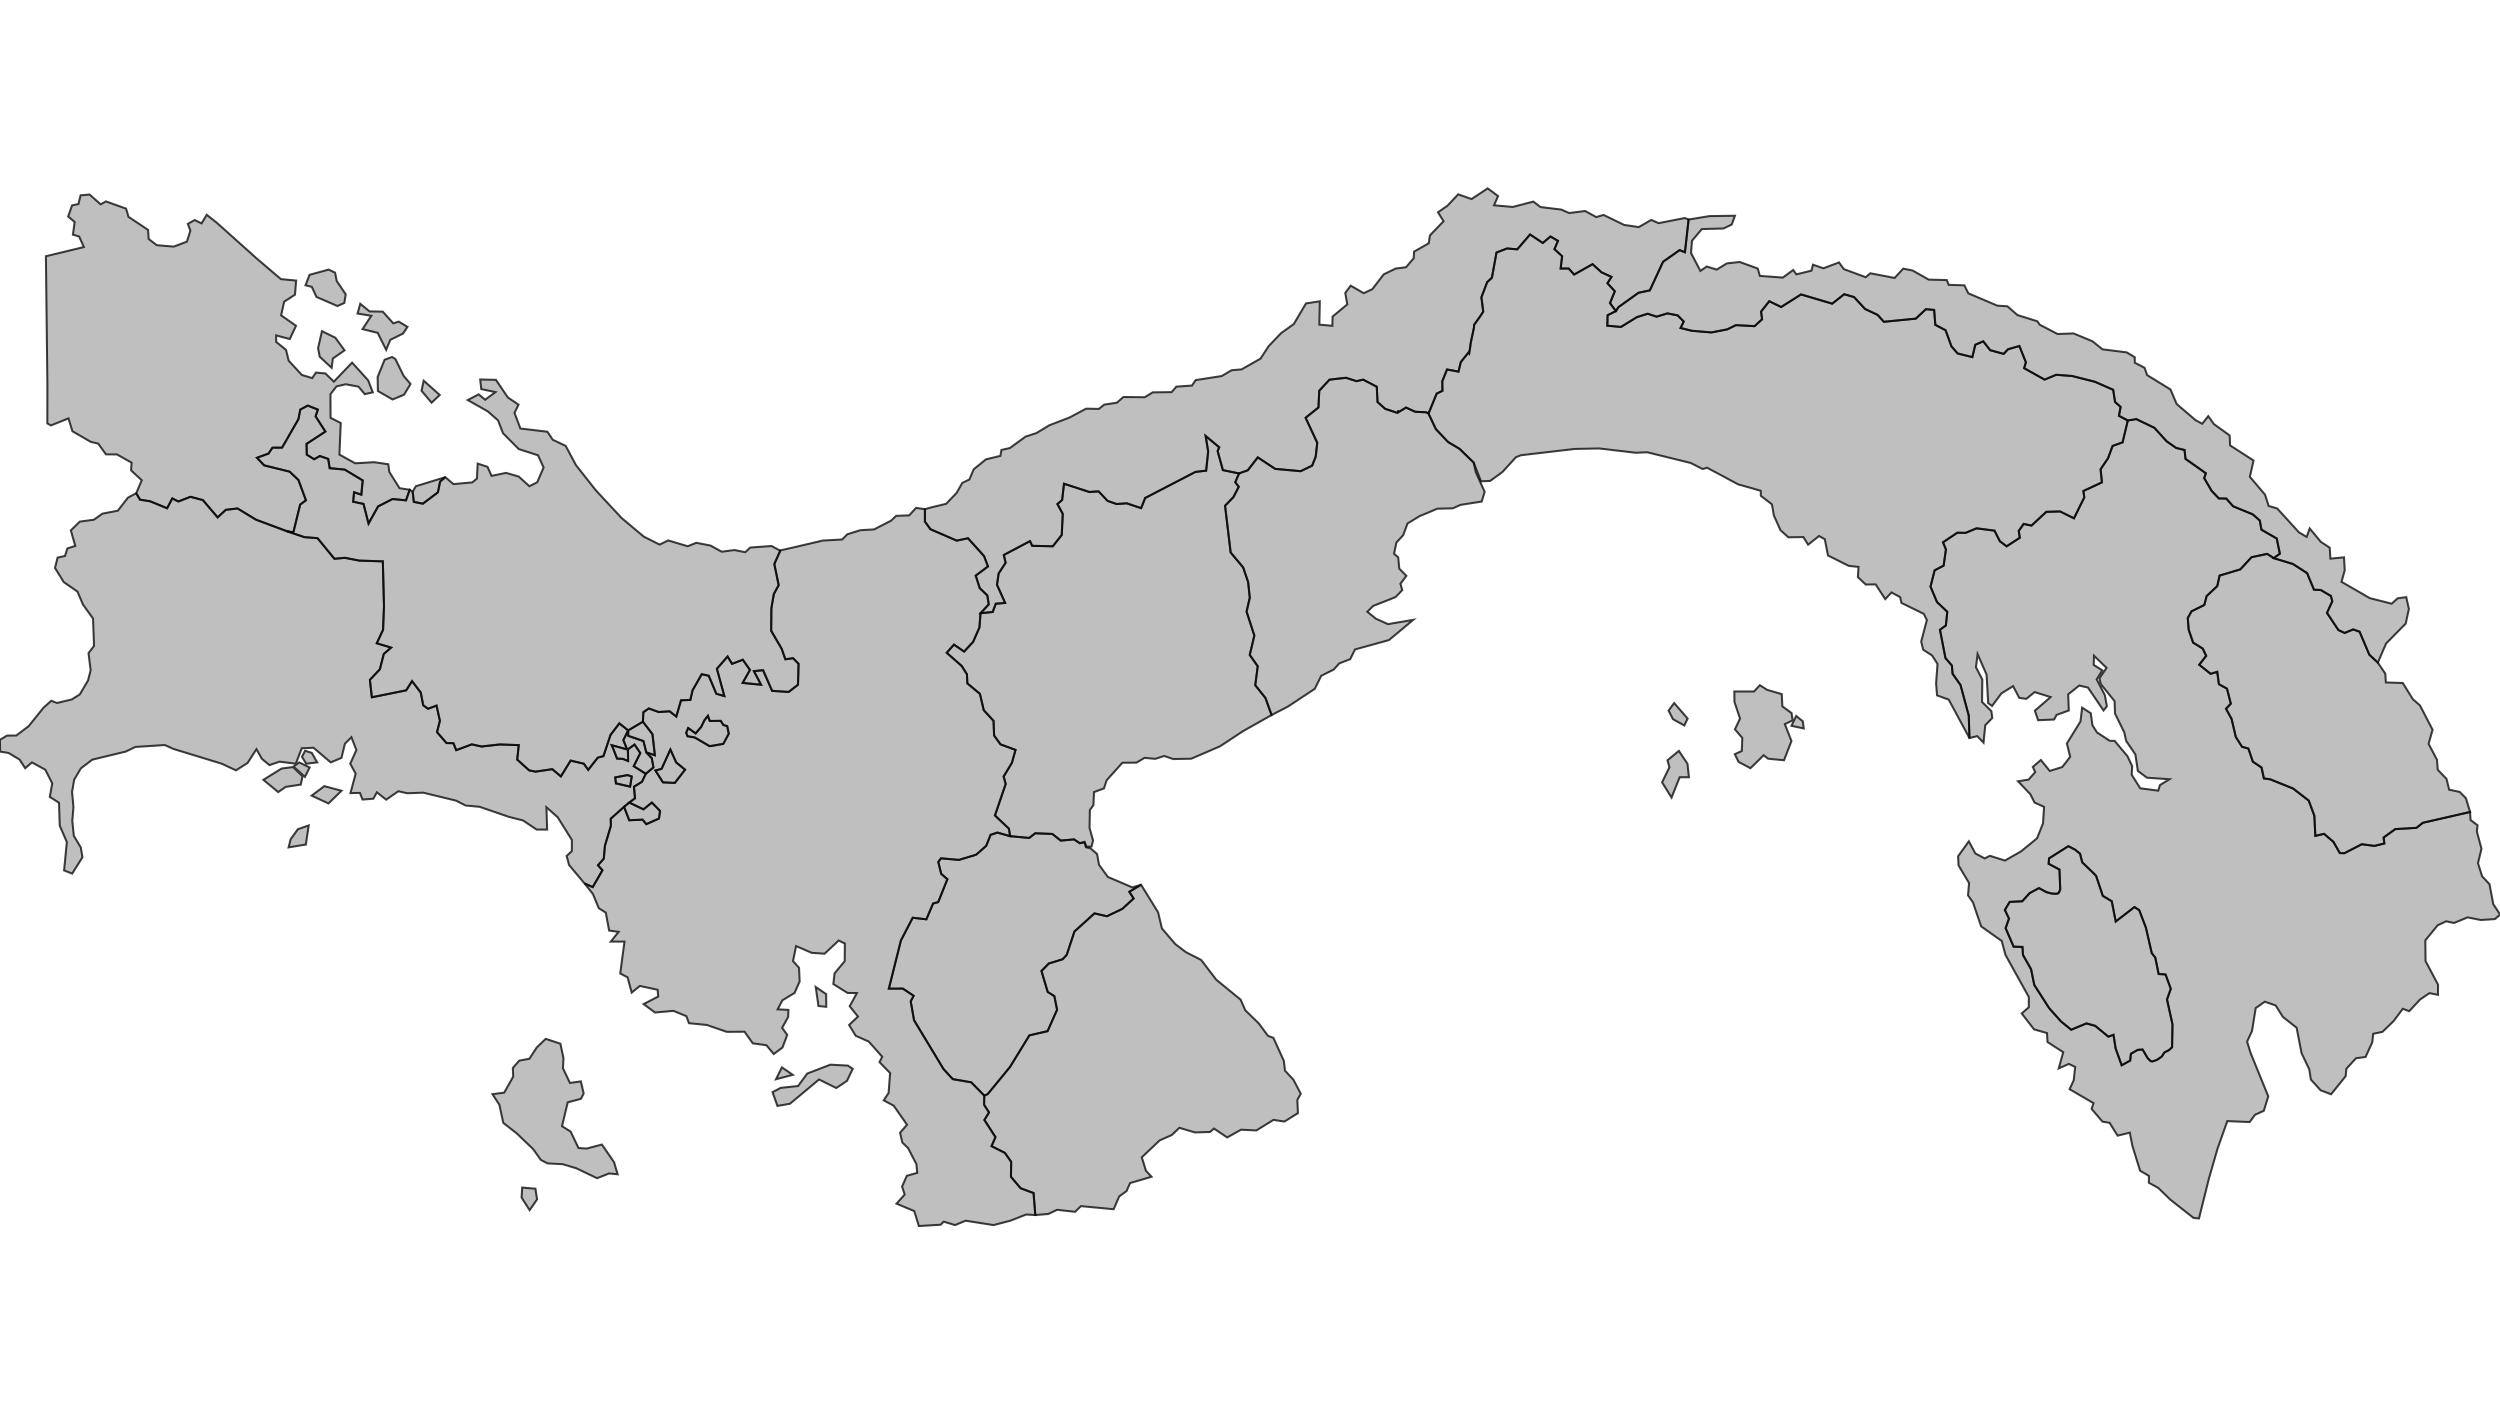 <?xml version="1.0" encoding="UTF-8" standalone="no" ?>
    <!DOCTYPE svg PUBLIC "-//W3C//DTD SVG 1.1//EN" "http://www.w3.org/Graphics/SVG/1.1/DTD/svg11.dtd">
    <svg version="1.1" xmlns="http://www.w3.org/2000/svg" xmlns:xlink="http://www.w3.org/1999/xlink" width="1629" height="923" xml:space="preserve">
        <style>
          path { 
            stroke-width: 0.5;
            fill: #616161;
            fill-opacity: 0.4;
            stroke: #000000;
            stroke-opacity: 0.75; 
          }
        </style>
        <g>
            <g transform="translate(-0.004,136.044) scale(1)">
                <g transform="translate(0,0) scale(2.662)">
                    <path cs="100,100" d="M100.29,611.781l-0.903,2.599l-3.3,-0.331l-3.538,1.814l-2.339,4.207l-1.238,-4.828l-2.538,-0.533l0.231,-2.325l1.776,0.592l0.339,-3.485l-4.407,-2.646l-3.678,-0.349l-0.358,-2.261l-2.045,-0.709l-1.392,0.79l-1.807,-1.135l-0.069,-2.631l4.617,-3.017l-2.389,-3.712l0.539,-1.661l-2.454,-0.977l-1.826,0.972l-0.461,2.359l-3.998,6.961l-2.359,0.014l-0.963,1.435l-2.82,1.029l1.758,1.85l6.228,1.534l2.167,2.054l1.827,4.97l-1.417,1.053l-1.662,6.779l-1.657,-0.283l-7.478,-2.791l-4.528,-2.754l-2.87,0.33l-2.002,1.856l-3.619,-4.235l-3.044,-0.808l-2.96,1.146l-1.475,-0.748l-1.274,2.408l-4.152,-1.712l-2.485,-0.397l-0.926,-1.571l1.35,-3.188l-2.604,-2.411l0.118,-1.897l-3.587,-2.012l-2.681,-0.006l-1.902,-2.645l-1.847,-0.432l-4.466,-2.592l-0.964,-3.146l-4.289,1.724l-0.885,-0.492l0.014,-9.508l-0.363,-31.419l9.281,-2.242l-1.133,-2.563l-1.533,-0.48l0.426,-3.089l-1.59,-1.346l0.954,-2.73l1.552,-0.314l0.534,-2.141l2.207,-0.191l2.704,2.396l1.291,-0.718l4.93,1.769l0.604,2.013l4.784,3.191l0.152,2.229l1.972,1.513l4.16,0.353l3.219,-1.218l0.846,-2.665l-0.604,-1.68l1.654,-0.948l1.692,0.82l1.264,-2.099l2.495,1.977l9.814,8.784l5.854,4.985l3.729,0.351l-0.29,3.47l-2.638,1.688l-0.749,3.354l3.647,2.558l-1.534,3.242l-3.33,-0.874l0.006,1.576l2.423,1.973l0.64,2.629l3.219,3.493l2.542,0.762l0.897,-1.341l2.316,0.204l2.084,2.01l4.458,-4.662l3.938,4.342l1.129,2.942l-1.969,0.437l-1.534,-1.835l-3.127,-0.583l-2.257,0.525l-1.478,1.923l0.03,5.768l2.489,1.281l-0.319,7.717l3.851,2.127l4.632,-0.263l3.474,0.495l0.26,1.892l2.49,3.962L100.29,611.781zM80.43,557.884l1.592,0.757l0.406,2.042l2.2,3.266l-0.347,2.099l-1.681,0.758l-5.123,-2.215l-1.159,-2.479l-1.533,-0.379l0.984,-2.566L80.43,557.884zM88.188,566.25l2.257,1.865l3.244,0.06l2.576,2.856l1.361,-0.408l2.113,1.281l-1.072,1.633l-3.126,1.546l-1.014,2.446l-2.083,-4.166l-3.706,-0.904l2.142,-3.264l-3.358,-0.554L88.188,566.25zM78.809,572.954l3.271,1.604l2.259,3.089l-2.866,2.011l-0.29,2.273l-2.923,-2.711l-0.406,-2.098L78.809,572.954zM95.976,579.278l0.811,0.496l2.026,4.137l1.679,1.981l-1.592,2.622l-2.808,1.165l-3.591,-2.068l-0.058,-3.438l1.708,-4.225L95.976,579.278zM103.706,585.076l3.938,3.496l-1.998,1.895l-2.461,-2.914L103.706,585.076zM108.994,608.697l-1.268,1.11l-0.53,2.605l-3.677,2.779l-2.229,-0.441l-0.287,-2.502l0.792,-1.339L108.994,608.697z" transform="translate(0,-543)" stroke-width="0.376" fill="#797979" fill-opacity="0.47" stroke="#505050" stroke-opacity="0.35" class="amcharts-map-area amcharts-map-area-PA-1" role="menuitem" aria-label="Bocas del Toro  " countryId="PA-1"></path>
                    <path cs="100,100" d="M240.01,641.991L242.981,641.693L243.738,639.669L246.031,639.479L244.035,635.039L244.44,632.272L246.149,629.643L245.708,627.736L252.119,624.345L252.651,625.496L257.699,625.608L259.892,622.832L260.135,617.68L258.827,615.276L259.983,614.281L260.445,610.296L266.647,612.315L268.916,612.165L271.109,614.495L273.317,615.266L275.805,615.089L279.319,616.27L280.313,613.782L292.608,607.401L295.235,607.1L295.728,602.417L295.108,598.593L298.442,601.38L298.049,602.307L299.342,606.966L303.291,607.778L302.377,609.944L303.225,611.045L301.917,613.574L299.873,615.695L301.24,627.124L304.311,630.803L305.515,634.344L305.927,638.177L305.144,641.616L307.045,647.46L305.916,652.208L307.873,654.98L307.264,659.624L309.753,662.731L311.26,666.913L304.3,670.839L298.655,674.56L291.592,677.611L287.191,677.698L284.962,676.942L282.791,677.64L280.156,677.407L278.188,678.57L274.742,678.6L270.892,682.871L270.226,684.877L267.794,685.777L267.648,688.974L266.781,690.165L266.694,694.523L267.563,697.632L267.186,699.113L265.941,699.172L265.449,697.951L264.307,698.3L262.91,697.368L259.65,697.657L257.585,696.031L253.418,695.869L251.917,697.013L247.252,696.572L246.956,694.732L243.539,691.512L246.167,683.791L245.668,681.972L247.702,678.592L248.572,675.462L244.89,674.092L243.333,671.935L243.192,668.337L240.793,665.727L239.862,661.735L236.779,659.173L236.689,656.952L235.4,654.908L231.728,651.681L233.513,649.676L235.997,651.379L238.192,649.013L239.738,645.489z" transform="translate(0,-543)" stroke-width="0.376" fill="#797979" fill-opacity="0.47" stroke="#505050" stroke-opacity="0.35" class="amcharts-map-area amcharts-map-area-PA-2" role="menuitem" aria-label="Coclé  " countryId="PA-2"></path>
                    <path cs="100,100" d="M413.34,545.637l-0.9,8.011l-1.303,-0.527l-4.055,2.853l-3.232,7.004l-2.766,0.581l-4.915,3.519l-0.629,0.97l-1.453,-1.956l1.183,-2.898l-1.814,-1.96l0.999,-1.555l-2.439,-1.122l-2.188,-1.99l-4.51,2.538l-1.349,-1.474h-1.961l0.364,-3.011l-1.876,-1.732l0.851,-2.023l-1.824,-1.077l-1.877,1.592l-3.122,-2.081l-3.119,3.634l-2.508,-0.215l-2.579,0.999l-1.124,6.161l-1.159,1.082l-1.409,3.705l0.444,3.513l-0.694,1.078l-1.563,2.187v0.582l-0.812,3.848l-0.087,0.757l-0.289,1.778l-0.173,-0.204l-1.883,2.331l-0.55,2.331l-2.808,-0.524l-1.162,2.864l0.037,2.358l-1.409,0.677l-1.896,4.646l-0.168,0.176l-0.469,-0.232l-2.75,-0.146l-2.229,-1.02l-2.126,1.297l-2.973,-0.983l-1.883,-1.683l-0.177,-3.729l-3.342,-1.74l-1.621,0.378l-2.57,-0.831l-4.039,0.462l-2.509,2.71l-0.184,4.095l-3.152,2.524l2.847,6.096l-0.374,3.422l-0.872,2.199l-2.815,1.357l-6.235,-0.566l-4.261,-2.809l-2.446,3.152l-2.142,0.767l-3.949,-0.813l-1.293,-4.659l0.393,-0.927l-3.333,-2.787l0.62,3.824l-0.493,4.683l-2.626,0.302l-12.296,6.381l-0.993,2.487l-3.514,-1.181l-2.488,0.177l-2.208,-0.771l-2.193,-2.33l-2.269,0.15l-6.202,-2.02l-0.462,3.985l-1.156,0.995l1.308,2.403l-0.243,5.152l-2.193,2.776l-5.048,-0.112l-0.532,-1.151l-6.411,3.392l0.442,1.906l-1.709,2.63l-0.405,2.767l1.997,4.439l-2.293,0.19l-0.757,2.024l-2.971,0.298l2.006,-2.163l-0.343,-2.183l-1.848,-1.771l-0.999,-3.081l3,-2.248l-0.948,-2.52l-3.932,-4.369l-2.764,0.574l-6.433,-2.789l-1.355,-1.875l0.002,-3.028l0.377,-0.111l1.039,-0.307l3.766,-0.902l2.577,-2.679l1.39,-2.445l1.736,-0.844l1.042,-2.476l3.01,-2.446l3.532,-0.845l0.261,-1.455l2.056,-0.466l3.85,-2.797l2.665,-0.873l3.184,-1.922l4.922,-1.894l4.053,-2.155l3.126,0.058l1.303,-1.049l3.098,-0.465l1.593,-1.399l5.21,0.059l1.969,-1.194l4.631,-0.059l1.159,-1.34l3.821,-0.262l0.897,-1.341l6.37,-0.99l2.431,-1.428l2.432,-0.204l4.63,-2.622l2.028,-3.089l3.039,-3.177l3.099,-2.215l2.981,-5.043l3.387,-0.524l-0.116,5.713l3.186,0.291l0.058,-2.272l3.59,-2.974l-0.492,-2.799l1.331,-1.778l3.185,1.831l2.113,-0.985l2.78,-3.615l2.923,-1.428l2.549,-0.321l1.881,-2.216l0.087,-1.604l3.59,-2.042l0.289,-1.924l3.329,-3.472l-1.36,-2.187l2.317,-1.604l2.633,-2.801l3.271,1.167l3.938,-2.625l2.548,1.896l-0.984,2.247l4.574,0.409l5.037,-1.314l1.766,1.342l5.064,0.613l1.942,0.846l3.908,-0.496l2.72,1.487l1.795,-0.524l5.039,2.45l3.589,0.524l3.039,-1.75l1.824,0.788l6.398,-1.255L413.34,545.637zM342.312,592.534h0.058l-0.347,0.088L342.312,592.534z" transform="translate(0,-543)" stroke-width="0.376" fill="#797979" fill-opacity="0.47" stroke="#505050" stroke-opacity="0.35" class="amcharts-map-area amcharts-map-area-PA-3" role="menuitem" aria-label="Colón  " countryId="PA-3"></path>
                    <path cs="100,100" d="M153.764,670.682l-1.17,2.362l0.912,2.29l-3.753,-1.017l0.401,0.939l0.892,2.322l1.425,0.071l1.274,0.505l-0.044,-2.844l1.631,-1.174l1.408,2.094l-1.606,3.207l2.944,1.86l-0.939,1.979l-1.95,1.189l0.245,2.845l-1.408,1.042l-1.26,1.039l-3.262,2.909l0.035,1.733l-1.457,4.877l-0.287,3.186l-1.417,1.593l1.088,1.232l-2.378,4.125l-2.01,-0.905l-3.793,-4.526l-0.578,-2.209l1.274,-1.191v-2.729l-3.474,-5.549l-2.75,-2.441l0.173,5.463h-2.577l-3.329,-2.237l-3.445,-0.871l-7.208,-2.47l-3.416,-0.319l-2.345,-1.192l-8.019,-1.946l-3.908,0.146l-2.171,-0.495l-2.982,2.063l-2.286,-1.802l-0.838,1.569l-2.666,0.204l-0.636,-1.628l-2.317,0.059l1.273,-4.767l-1.33,-2.44l1.506,-3.343l-1.216,-3.139l-1.593,1.598l-0.839,3.459l-2.635,1.105l-4.197,-3.575l-2.895,0.117l-1.447,3.777l-3.996,-0.494l-2.462,0.843l-1.851,-1.541l-1.332,-2.354l-2.171,3.371l-2.837,1.802l-3.503,-1.627l-11.782,-3.604l-2.142,-0.959l-7.208,0.465l-2.345,1.134l-8.193,1.976l-2.809,2.151l-1.621,2.761l-0.521,2.993l0.347,3.721l-0.289,3.34l0.376,3.661l1.708,2.876l0.407,2.382l-2.521,4.009l-1.976,-0.784l0.672,-6.934l-1.739,-4.029l-0.18,-5.591l-2.249,-1.446l0.588,-3.32l-1.692,-3.327l-3.269,-1.788l-1.654,1.422l-1.362,-2.108l-2.712,-1.627l-2.08,-0.333L0,672.975l1.707,-1.024l2.276,-0.019l3.009,-2.27l3.685,-4.564l1.858,-1.664l1.424,0.532l3.613,-0.862l1.962,-1.235l2.019,-3.423l0.634,-2.485l-0.517,-4.198l1.348,-1.771l-0.25,-6.688l-2.458,-3.432l-1.35,-3.166l-3.355,-2.324l-2.142,-3.459l0.635,-2.544l1.811,-0.388l0.582,-1.852l1.935,-0.617l-1.085,-3.794l2.179,-2.145l3.471,-0.479l2.08,-1.475l3.771,-0.728l2.47,-3.184l2.033,-1.084l0.926,1.571l2.485,0.397l4.152,1.712l1.274,-2.408l1.475,0.748l2.96,-1.146l3.044,0.808l3.619,4.235l2.002,-1.856l2.87,-0.33l4.528,2.754l7.478,2.791l4.353,1.463l3.217,0.251l4.139,5.051l2.556,-0.239l3.55,0.685l5.744,0.182l0.283,10.932l-0.225,5.811l-1.545,3.317l3.513,1.051l-1.799,1.568l-0.951,3.741l-2.447,2.598l0.484,4.251l8.391,-1.698l1.436,-2.259l2.147,2.807l0.592,3.105l1.174,0.867l2.089,-0.793l0.828,3.743l-0.711,2.759l2.322,2.673l1.704,0.043l0.676,1.698l3.817,-1.421l2.386,0.525l4.447,-0.498l4.661,0.163l-0.381,3.541l2.927,2.635l1.537,0.314l4.119,-0.601l2.106,1.763l2.388,-3.867l3.234,0.765l1.063,1.5l2.34,-2.982l1.39,-0.376l1.729,-5.183l2.164,-2.841L153.764,670.682zM153.617,681.617l-3.017,0.578l0.172,1.45l3.466,0.788l0.394,-2.458L153.617,681.617zM153.764,670.682l3.609,-2.133l2.334,3.047l0.598,5.172l-2.113,-0.705l-0.697,-2.771l-3.724,-1.276L153.764,670.682zM74.698,675.663l1.621,0.523l1.332,2.326l-2.692,0.319l-1.043,-1.686L74.698,675.663zM73.25,678.512l2.548,1.249l-1.158,2.297l-2.808,-2.528L73.25,678.512zM71.716,679.646l2.345,2.267l-0.434,2.035l-3.677,0.552l-1.853,1.278l-3.619,-2.993l4.429,-2.761L71.716,679.646zM79.387,684.324l4.198,1.133l-3.184,3.108l-4.112,-1.916L79.387,684.324zM75.566,693.941l-0.695,4.678l-4.226,0.697l0.492,-1.976l1.766,-2.469L75.566,693.941z" transform="translate(0,-543)" stroke-width="0.376" fill="#797979" fill-opacity="0.47" stroke="#505050" stroke-opacity="0.35" class="amcharts-map-area amcharts-map-area-PA-4" role="menuitem" aria-label="Chiriquí  " countryId="PA-4"></path>
                    <path cs="100,100" d="M520.841,594.819l2.078,-0.345l4.433,2.141l2.991,3.291l2.332,1.632l2.057,0.501l0.236,2.174l4.992,3.532l-0.419,1.177l1.817,3.113l1.781,1.864l1.813,0.031l1.659,1.884l4.807,1.977l1.729,1.503l0.417,2.259l3.73,2.147l0.772,3.72l-1.489,1.101l-1.629,-1.046l-3.813,0.812l-2.754,2.982l-5.064,1.516l-0.575,2.576l-2.595,2.431l-0.58,2.191l-3.119,1.544l-0.927,1.651l0.222,2.83l1.084,3.179l2.363,1.469l0.837,1.776l-1.693,2.176l2.782,2.225l1.614,-0.495l0.416,3.036l1.972,1.079l0.946,3.683l-1.176,1.244l1.355,2.485l1.04,4.417l1.515,2.406l1.561,0.434l1.105,3.233l2.113,1.406l0.572,2.669l1.537,0.217l5.626,2.262l3.828,2.964l1.369,3.689l0.234,4.92l2.141,-0.478l2.294,1.958l1.565,2.738l1.108,0.041l4.253,-2.196l3.111,0.403l2.418,-0.588l-0.18,-1.465l2.851,-2.053l5.192,-0.31l1.559,-1.243l11.567,-2.645l0.122,1.976l1.705,1.271l-0.165,1.537l1.135,4.224l-0.857,3.529l1.012,3.215l1.802,1.918l0.924,4.895l1.697,2.569l-1.321,1.095l-3.427,0.22l-3.23,-0.64l-3.313,1.368l-1.944,-0.411l-2.087,0.993l-2.999,3.669l0.047,5.062l3.062,5.782l-0.013,2.498l-2.088,-0.416l-2.312,1.565l-2.634,2.846l-1.587,-0.581l-2.218,2.979l-2.758,2.671l-2.256,0.471l-0.233,2.081l-1.644,3.596l-2.338,0.303l-2.368,2.589l-0.159,1.795l-3.576,4.439l-2.568,-0.985l-2.372,-2.61l-0.4,-2.515l-1.892,-3.974l-1.202,-6.206l-3.354,-2.64l-1.779,-2.807l-2.653,-0.923l-2.229,1.559l-0.903,5.62l-1.204,2.582l0.836,2.719l4.347,10.688l-1.089,3.534l-2.158,0.976l-1.307,1.779l-5.471,-0.23l-2.394,6.756l-2.108,7.305l-2.434,9.773l-1.354,-0.155l-5.676,-4.463l-2.953,-2.87l-2.286,-1.247l0.028,-1.682l-2.171,-1.276l-1.882,-6.061l-0.637,-3.247l-2.982,0.725l-1.968,-3.133l-1.737,-0.29l-2.663,-3.132l0.464,-1.393l-5.849,-3.423l1.011,-2.205l0.35,-3.249l-1.563,-0.726l-2.461,1.103l1.101,-3.976l-3.85,-2.495l-0.116,-2.177l-3.185,-0.928l-3.012,-3.889l1.737,-1.509v-2.525l-5.703,-10.275l-0.926,-3.426l-5.038,-3.572l-1.997,-5.865l-1.216,-1.742l0.261,-2.991l-2.577,-4.328l-0.115,-2.236l2.635,-3.66l1.592,2.963l2.287,1.22l1.273,-0.64l3.677,1.162l3.938,-2.235l3.937,-3.226l1.447,-3.631l0.261,-4.039l-2.344,-1.075l-1.016,-2.033l-3.01,-3.168l2.576,-0.407l1.621,-1.831l-0.578,-1.278l1.969,-1.686l2.17,2.674l3.069,-0.959l1.939,-2.499l-0.811,-3.256l3.329,-5.407l0.405,-3.372l2.113,1.366l0.405,2.937l1.13,1.773l3.097,2.034l1.217,0.029l3.155,3.778l1.129,2.413l-0.116,2.093l2.085,3.312l4.399,0.582l0.435,-1.365l2.316,-1.425l-5.5,-0.378l-2.229,-1.656l-0.608,-4.04l-2.257,-3.313l-0.464,-2.093l-2.259,-4.593l-0.116,-3.053l-3.357,-4.158l-0.348,-1.425l1.738,-2.559l-3.069,-2.967l-0.059,2.239l2.085,1.337l-1.36,2.211l1.997,3.867l0.492,2.732l-0.812,1.019l-3.821,-5.612l-2.142,-0.494l-2.692,2.152l0.145,3.954l-2.981,1.075l-0.608,1.134l-3.908,0.174l-0.81,-2.325l3.85,-3.343l-3.908,-1.223l-2.026,1.658l-1.732,-0.236l-1.51,-2.875l-2.866,1.773l-2.287,3.082l-0.951,-0.703l-0.389,-6.977l-2.2,-5.003l-0.396,3.208l1.553,2.99l-0.063,5.488l2.278,2.271l0.227,1.661l-1.714,1.771l-0.429,4.275l-1.535,-1.6l-1.917,0.466l-0.161,-5.479l-2.026,-7.498l-1.942,-2.756l-0.165,-2.013l-1.577,-1.823l-1.343,-6.933l1.447,-1.056l0.346,-3.341l-2.512,-2.365l-1.597,-3.792l1.014,-3.996l2.199,-1.151l0.563,-3.953l-0.716,-1.758l3.521,-2.354l1.99,0.052l2.709,-1.117l4.398,0.57l1.31,2.586l1.648,1.246l3.214,-2.09l-0.245,-1.691l1.196,-1.692l1.924,0.397l3.629,-3.363l3.373,-0.092l3.392,1.674l2.525,-5.116l-0.224,-1.573l4.538,-2.107l-0.323,-3.213l1.833,-2.713l1.105,-2.996l2.442,-0.872L520.841,594.819zM500.938,710.288l-1.84,-0.997l-2.263,1.213l-1.842,2.01l-3.063,0.156l-1.173,1.965l1.006,2.107l-0.823,2.345l1.954,4.525l2.171,0.071l0.125,1.971l1.979,3.49l0.777,3.827l3.641,5.696l2.896,3.238l2.501,2.038l3.737,-1.542l2.151,0.597l3.219,2.652l1.249,-0.462l0.519,3.326l1.482,4.136l2.074,-1.16l0.183,-1.664l1.683,-0.949l1.186,-0.084l1.228,2.092l0.751,0.754l0.433,0.06l1.07,-0.359l1.188,-0.811l0.663,-1.019l1.095,-0.563l0.783,-0.692l0.094,-5.647l-1.341,-6.064l0.93,-2.61l-1.289,-3.504l-1.688,-0.12l-0.822,-4.017l-0.859,-1.076l-1.43,-6.237l-1.641,-4.301l-1.17,-0.748l-4.579,3.539l-0.977,-4.973l-2.181,-1.298l-1.652,-4.912l-0.597,-0.621l-2.794,-2.691l-0.526,-2.096l-1.251,-1.017l-1.624,-0.832l-4.715,2.984l-0.094,1.312l2.652,1.421l0.183,4.871l-0.356,0.817l-0.232,0.168l-0.486,0.081l-1.092,-0.076L500.938,710.288z" transform="translate(0,-543)" stroke-width="0.376" fill="#797979" fill-opacity="0.47" stroke="#505050" stroke-opacity="0.35" class="amcharts-map-area amcharts-map-area-PA-5" role="menuitem" aria-label="Darién  " countryId="PA-5"></path>
                    <path cs="100,100" d="M247.252,696.572L251.917,697.013L253.418,695.869L257.585,696.031L259.65,697.657L262.91,697.368L264.307,698.3L265.479,698.125L265.825,699.288L266.896,699.52L268.547,700.943L269.01,703.558L271.181,706.549L277.174,709.104L279.316,708.466L276.443,710.18L277.491,711.835L274.715,714.375L270.958,716.177L267.907,715.476L263.008,719.905L261.107,725.642L260.105,726.705L256.73,727.746L254.932,729.577L256.46,734.695L258.084,735.713L258.758,739.052L256.436,744.296L251.983,745.332L247.224,753.072L241.77,759.718L240.922,760.074L237.742,756.828L233.21,756.044L230.956,753.592L223.74,741.639L222.919,736.994L223.635,735.641L221,733.893L217.569,733.899L220.518,722.104L223.41,716.541L226.756,716.916L228.4,713.045L229.648,712.71L231.893,707.111L230.38,705.793L229.669,702.895L230.308,701.992L234.73,702.372L238.94,701.104L241.392,698.943L242.474,696.237L244.148,695.688z" transform="translate(0,-543)" stroke-width="0.376" fill="#797979" fill-opacity="0.47" stroke="#505050" stroke-opacity="0.35" class="amcharts-map-area amcharts-map-area-PA-6" role="menuitem" aria-label="Herrera  " countryId="PA-6"></path>
                    <path cs="100,100" d="M279.316,708.466L283.485,715.232L284.412,719.151L287.683,722.985L290.23,724.93L294.024,726.875L297.7,731.693L303.692,736.599L304.821,739.183L308.151,742.433L310.351,745.422L311.711,745.943L314.258,751.573L314.549,753.981L316.604,756.186L318.398,759.609L317.559,761.146L317.704,764.366L314.403,766.426L311.711,766.02L307.543,768.601L303.778,768.427L300.392,770.313L297.148,768.137L296.194,768.978L292.517,769.093L288.695,767.963L286.814,769.731L283.861,771.037L279.49,775.184L280.503,778.461L281.864,779.939L276.624,781.476L275.755,783.448L273.96,784.752L272.601,787.883L264.581,787.13L263.163,788.521L258.762,788.028L256.619,789.043L253.418,789.304L252.985,783.938L249.825,782.752L247.456,779.959L247.512,776.294L245.977,774.104L242.704,772.452L243.662,770.232L240.959,766.044L242.081,764.193L240.88,762.318L240.922,760.074L241.77,759.718L247.224,753.072L251.983,745.332L256.436,744.296L258.758,739.052L258.084,735.713L256.46,734.695L254.932,729.577L256.73,727.746L260.105,726.705L261.107,725.642L263.008,719.905L267.907,715.476L270.958,716.177L274.715,714.375L277.491,711.835L276.443,710.18z" transform="translate(0,-543)" stroke-width="0.376" fill="#797979" fill-opacity="0.47" stroke="#505050" stroke-opacity="0.35" class="amcharts-map-area amcharts-map-area-PA-7" role="menuitem" aria-label="Los Santos  " countryId="PA-7"></path>
                    <path cs="100,100" d="M349.78,592.883l1.896,-4.646l1.409,-0.677l-0.037,-2.358l1.162,-2.864l2.808,0.524l0.55,-2.331l1.883,-2.331l0.173,0.204l0.289,-1.778l0.087,-0.757l0.812,-3.848v-0.582l1.563,-2.187l0.694,-1.078l-0.444,-3.513l1.409,-3.705l1.159,-1.082l1.124,-6.161l2.579,-0.999l2.508,0.215l3.119,-3.634l3.122,2.081l1.877,-1.592l1.824,1.077l-0.851,2.023l1.876,1.732l-0.364,3.011h1.961l1.349,1.474l4.51,-2.538l2.188,1.99l2.439,1.122l-0.999,1.555l1.814,1.96l-1.183,2.898l1.453,1.956l-2.023,1.019l-0.075,2.548l3.328,0.312l3.877,-2.389l2.669,-0.847l2.184,0.713l2.649,-0.801l2.519,0.496l1.486,1.508l-0.777,1.573l2.753,0.686l4.808,0.4l3.907,-0.76l2.06,-1.023l4.568,0.25l1.842,-1.676l-0.246,-1.882l2.004,-2.546l2.914,1.415l4.872,-3.078l7.626,2.259l2.939,-2.313l2.405,0.7l2.712,2.919l3.056,1.442l1.545,1.687l7.798,-0.766l2.486,-2.317l2.017,0.179l0.288,3.65l2.515,1.329l1.433,3.937l1.514,1.745l3.595,0.887l0.719,-3.016l1.958,-0.847l1.693,2.17l3.296,0.91l1.074,-1.134l2.78,-0.8l1.598,3.992l-0.427,1.443l4.999,2.791l2.825,-1.178l3.898,0.295l5.572,1.408l4.495,1.973l0.46,2.976l1.361,1.216l-0.406,2.183l2.159,1.135l-1.28,5.355l-2.442,0.872l-1.105,2.996l-1.833,2.713l0.323,3.213l-4.538,2.107l0.224,1.573l-2.525,5.116l-3.392,-1.674l-3.373,0.092l-3.629,3.363l-1.924,-0.397l-1.196,1.692l0.245,1.691l-3.214,2.09l-1.648,-1.246l-1.31,-2.586l-4.398,-0.57l-2.709,1.117l-1.99,-0.052l-3.521,2.354l0.716,1.758l-0.563,3.953l-2.199,1.151l-1.014,3.996l1.597,3.792l2.512,2.365l-0.346,3.341l-1.447,1.056l1.343,6.933l1.577,1.823l0.165,2.013l1.942,2.756l2.026,7.498l0.161,5.479l-5.06,-9.391l-2.866,-1.046l-0.231,-2.938l0.347,-4.74l-1.302,-2.064l-2.2,-1.425l-0.493,-2.007l1.391,-5.265l-0.753,-1.513l-5.472,-2.677l-0.318,-1.426l-2.113,-1.135l-1.534,1.63l-2.346,-3.608l-2.432,0.029l-1.911,-1.804l0.145,-2.503l-2.402,-0.261l-5.065,-2.532l-0.781,-3.987l-1.419,-0.786l-2.664,2.125l-1.157,-1.862l-3.677,0.058l-1.94,-1.746l-1.621,-3.639l-0.463,-2.678l-2.722,-2.097v-1.223l-5.529,-1.571l-7.613,-4.077l-1.071,0.321l-2.952,-1.485l-10.626,-2.621l-2.867,0.116l-8.887,-1.048l-6.021,0.116l-13.172,1.544l-1.187,0.466l-3.329,3.64l-3.012,2.184l-2.229,0.088l-1.794,-4.585l-3.452,-3.358l-2.827,-1.683l-2.976,-3.145l-1.846,-3.897L349.78,592.883zM342.369,592.534h-0.058l-0.289,0.088L342.369,592.534zM430.783,659.617l1.766,1.133l3.59,1.045l0.145,2.996l2.258,1.658l0.26,1.773l-1.91,0.93l1.621,4.128l-1.823,4.709l-3.909,-0.378l-1.07,-0.843l-3.243,3.167l-2.894,-1.54l-0.927,-1.889l1.708,-0.785l0.115,-3.197l-1.795,-2.093l1.245,-2.647l-1.36,-4.068l-0.029,-2.559l4.807,-0.002L430.783,659.617zM409.795,663.978l3.299,3.807l-0.811,1.688l-2.778,-1.541l-1.071,-2.094L409.795,663.978zM441.523,670.199l-3.012,-0.64l1.158,-2.413l1.622,1.308L441.523,670.199zM410.951,675.693l2.114,3.167l0.348,3.284h-2.259l-1.997,4.97l-2.316,-3.72l1.794,-3.691l-0.462,-1.714L410.951,675.693z" transform="translate(0,-543)" stroke-width="0.376" fill="#797979" fill-opacity="0.47" stroke="#505050" stroke-opacity="0.35" class="amcharts-map-area amcharts-map-area-PA-8" role="menuitem" aria-label="Panamá  " countryId="PA-8"></path>
                    <path cs="100,100" d="M226.396,616.539l-0.002,3.028l1.355,1.875l6.433,2.789l2.764,-0.574l3.932,4.369l0.948,2.52l-3,2.248l0.999,3.081l1.848,1.771l0.343,2.183l-2.006,2.163l-0.271,3.498l-1.546,3.523l-2.195,2.366l-2.484,-1.703l-1.785,2.005l3.672,3.228l1.289,2.044l0.09,2.221l3.083,2.563l0.932,3.991l2.398,2.61l0.142,3.598l1.557,2.157l3.682,1.37l-0.87,3.13l-2.034,3.38l0.499,1.819l-2.629,7.721l3.417,3.221l0.296,1.84l-3.104,-0.885l-1.674,0.55l-1.082,2.706l-2.452,2.161l-4.21,1.268l-4.422,-0.38l-0.639,0.902l0.711,2.898l1.513,1.318l-2.244,5.599l-1.249,0.335l-1.644,3.871l-3.346,-0.375l-2.892,5.563l-2.948,11.796l3.431,-0.007l2.635,1.748l-0.716,1.354l0.821,4.645l7.216,11.953l2.255,2.452l4.532,0.784l3.18,3.246l-0.042,2.244l1.201,1.875l-1.122,1.851l2.703,4.188l-0.958,2.22l3.273,1.651l1.535,2.19l-0.056,3.665l2.369,2.793l3.161,1.186l0.433,5.366l-2.271,-0.115l-3.821,1.507l-4.139,1.073l-6.833,-1.073l-2.576,1.073l-2.78,-0.841l-0.752,0.754L224.92,792l-1.129,-3.653l-4.344,-1.826l1.998,-2.232l-0.637,-1.942l1.158,-2.638l2.547,-0.726l-0.202,-2.146l-2.056,-3.944l-1.39,-1.334l-0.55,-2.406l1.708,-1.943l-3.271,-4.67l-2.434,-1.307l1.189,-1.798l0.375,-4.873l-2.606,-2.699l0.667,-1.305l-3.3,-3.715l-3.186,-1.421l-1.621,-2.642l2.172,-2.061l-2.027,-2.524l1.766,-3.222l-2.287,-0.028l-3.476,-2.178l0.291,-2.612l2.49,-2.99l0.029,-4.325l-1.506,-0.726l-3.444,3.222l-3.127,-0.203l-3.851,-1.654l-0.752,3.658l1.476,1.654l0.145,3.339l-1.245,2.815l-2.981,1.799l-1.159,2.206l2.635,0.145l-0.058,1.712l-1.478,2.671l1.246,1.741l-1.158,3.075l-2.143,1.597l-1.794,-2.147l-3.33,-0.465l-2.026,-2.843l-4.342,0.028l-4.893,-1.684l-4.371,-0.435l-0.637,-1.712l-3.156,-1.307l-4.517,0.406l-2.779,-2.061l3.56,-1.857l-0.145,-1.653l-4.342,-0.93l-1.997,1.625l-1.014,-3.744l-1.794,-0.929l1.042,-7.81h-3.359l1.911,-2.381l-2.315,-0.319l-0.811,-4.385l-1.708,-1.073l-1.447,-3.485l-2.056,-2.589l2.01,0.905l2.378,-4.125l-1.088,-1.232l1.417,-1.593l0.287,-3.186l1.457,-4.877l-0.035,-1.733l3.262,-2.909l1.256,3.274l3.279,-0.139l0.903,1.097l3.094,-1.377l0.269,-1.847l-1.998,-2.048l-2.063,1.657l-3.479,-1.657l1.408,-1.042l-0.245,-2.845l1.95,-1.189l0.939,-1.979l1.862,-1.561l-0.392,-2.226l-1.355,-1.45l2.113,0.705l-0.598,-5.172l-2.334,-3.047l0.097,-2.32l1.355,-0.918l2.401,0.87l2.683,-0.177l1.632,1.286l1.158,-3.982l2.279,-0.08l0.543,-2.353l2.242,-3.947l1.72,0.373l1.866,4.418l1.941,0.544l-1.817,-6.667l2.622,-3.011l1.102,1.8l2.625,-1.007l1.753,2.497l-1.776,3.185l4.478,0.437l-1.745,-3.319l2.253,-0.24l2.214,5.063l4.053,0.267l2.281,-1.776l0.132,-5.104l-1.335,-1.363l-1.895,0.255l-0.919,-2.604l-2.552,-4.366l0.045,-5.52l0.611,-3.496l1.176,-2.166l-1.063,-5.172l1.457,-3.267l0.016,-0.059l10.377,-2.416l4.749,-0.261l1.273,-1.281l3.156,-0.989l3.387,-0.204l4.14,-2.125l1.273,-1.193l3.186,-0.116l1.679,-1.834L226.396,616.539zM167.684,680.293l-2.169,-1.771l-1.419,-3.145l-2.146,4.722l-1.513,0.397l1.839,2.9l2.905,0.135L167.684,680.293zM172.44,668.195l-0.805,1.646l-1.361,1.577l-1.817,-1.306l-0.487,1.141l0.322,0.851l1.774,0.308l3.627,2.118l0.691,-0.096l2.651,-0.457l1.347,-2.482l-0.388,-1.856l-0.929,-0.273l-0.648,-1.021l-2.689,0.032l-0.446,-1.257L172.44,668.195zM199.675,733.493l2.547,1.742l0.029,3.105l-1.911,-0.203L199.675,733.493zM130.513,773.182l-3.995,-3.827l-3.329,-2.61l-0.956,-4.438l-1.678,-2.582l2.865,-0.377l2.2,-3.916l-0.086,-2.118l1.563,-1.799l2.49,-0.465l1.794,-2.756l2.201,-2.118l3.589,1.189l0.753,3.511l-0.116,2.524l1.708,3.569l2.664,-0.378l0.694,2.959l-0.666,1.306l-3.241,0.869l-1.391,5.831l2.113,1.334l1.911,4.002l1.969,0.146l3.763,-0.986l2.982,4.321l0.869,2.957l-2.084,-0.203l-2.953,1.16l-5.095,-2.436l-3.301,-0.986l-3.733,-0.202l-1.652,-0.87L130.513,773.182zM203.265,752.501l4.284,0.231l1.187,0.784l-1.418,2.959l-2.606,1.741l-4.227,-2.089l-7.121,5.947l-3.068,0.521l-1.188,-3.365l1.969,-1.044l4.284,-0.464l2.23,-3.047L203.265,752.501zM191.396,753.169l2.664,1.827l-4.111,1.073L191.396,753.169zM127.821,782.578l3.243,0.29l0.405,2.609l-1.824,2.638l-1.968,-3.073L127.821,782.578z" transform="translate(0,-543)" stroke-width="0.376" fill="#797979" fill-opacity="0.47" stroke="#505050" stroke-opacity="0.35" class="amcharts-map-area amcharts-map-area-PA-9" role="menuitem" aria-label="Veraguas  " countryId="PA-9"></path>
                    <path cs="100,100" d="M349.623,593.049L351.469,596.946L354.444,600.091L357.271,601.773L360.724,605.132L361.245,607.475L363.416,612.278L362.691,614.665L357.481,615.48L355.629,616.325L351.835,616.411L347.464,618.246L344.541,620.021L343.47,622.902L341.819,624.679L341.239,627.444L342.254,628.316L342.514,631.08L344.251,632.855L342.804,634.775L343.238,636.348L341.616,638.034L336.116,640.216L334.697,641.643L336.782,643.329L339.734,644.668L345.931,643.62L339.996,648.563L331.687,650.862L330.5,653.247L327.837,654.266L326.476,655.777L323.407,657.318L321.844,660.488L315.302,664.82L311.26,666.913L309.753,662.731L307.264,659.624L307.873,654.98L305.916,652.208L307.045,647.46L305.144,641.616L305.927,638.177L305.515,634.344L304.311,630.803L301.24,627.124L299.873,615.695L301.917,613.574L303.225,611.045L302.377,609.944L303.291,607.778L305.433,607.012L307.879,603.859L312.14,606.668L318.375,607.234L321.19,605.877L322.063,603.678L322.437,600.256L319.59,594.16L322.742,591.636L322.926,587.541L325.435,584.831L329.474,584.369L332.044,585.2L333.665,584.822L337.007,586.563L337.184,590.291L339.066,591.974L342.039,592.957L344.165,591.66L346.394,592.68L349.144,592.826L349.612,593.059z" transform="translate(0,-543)" stroke-width="0.376" fill="#797979" fill-opacity="0.47" stroke="#505050" stroke-opacity="0.35" class="amcharts-map-area amcharts-map-area-PA-10" role="menuitem" aria-label="Panamá Oeste  " countryId="PA-10"></path>
                    <path cs="100,100" d="M604.626,690.646l-11.567,2.645l-1.559,1.243l-5.192,0.31l-2.851,2.053l0.18,1.465l-2.418,0.588l-3.111,-0.403l-4.253,2.196l-1.108,-0.041l-1.565,-2.738l-2.294,-1.958l-2.141,0.478l-0.234,-4.92l-1.369,-3.689l-3.828,-2.964l-5.626,-2.262l-1.537,-0.217l-0.572,-2.669l-2.113,-1.406l-1.105,-3.233l-1.561,-0.434l-1.515,-2.406l-1.04,-4.417l-1.355,-2.485l1.176,-1.244l-0.946,-3.683l-1.972,-1.079l-0.416,-3.036l-1.614,0.495l-2.782,-2.225l1.693,-2.176l-0.837,-1.776l-2.363,-1.469l-1.084,-3.179l-0.222,-2.83l0.927,-1.651l3.119,-1.544l0.58,-2.191l2.595,-2.431l0.575,-2.576l5.064,-1.516l2.754,-2.982l3.813,-0.812l1.629,1.046l4.707,1.433l3.441,2.226l1.691,4.06l1.664,0.073l2.468,1.462l0.354,1.304l-1.307,2.836l2.796,4.201l1.521,0.704l2.091,-0.861l1.565,0.557l2.387,5.616l2.091,1.97l1.82,2.678l0.143,2.161l4.127,0.128l2.485,3.979l1.725,1.508l3.096,5.959l-0.977,3.461l2.053,3.887l0.191,2.452l2.141,2.231l0.652,2.641l2.585,0.55l1.515,1.548L604.626,690.646zM509.155,700.878l0.526,2.096l2.794,2.691l0.597,0.621l1.652,4.912l2.181,1.298l0.977,4.973l4.579,-3.539l1.17,0.748l1.641,4.301l1.43,6.237l0.859,1.076l0.822,4.017l1.688,0.12l1.289,3.504l-0.93,2.61l1.341,6.064l-0.094,5.647l-0.783,0.692l-1.095,0.563l-0.663,1.019l-1.188,0.811l-1.07,0.359l-0.433,-0.06l-0.751,-0.754l-1.228,-2.092l-1.186,0.084l-1.683,0.949l-0.183,1.664l-2.074,1.16l-1.482,-4.136l-0.519,-3.326l-1.249,0.462l-3.219,-2.652l-2.151,-0.597l-3.737,1.542l-2.501,-2.038l-2.896,-3.238l-3.641,-5.696l-0.777,-3.827l-1.979,-3.49l-0.125,-1.971l-2.171,-0.071l-1.954,-4.525l0.823,-2.345l-1.006,-2.107l1.173,-1.965l3.063,-0.156l1.842,-2.01l2.263,-1.213l1.84,0.997l1.201,0.319l1.092,0.076l0.486,-0.081l0.232,-0.168l0.356,-0.817l-0.183,-4.871l-2.652,-1.421l0.094,-1.312l4.715,-2.984l1.624,0.832L509.155,700.878z" transform="translate(0,-543)" stroke-width="0.376" fill="#797979" fill-opacity="0.47" stroke="#505050" stroke-opacity="0.35" class="amcharts-map-area amcharts-map-area-PA-EM" role="menuitem" aria-label="Emberá  " countryId="PA-EM"></path>
                    <path cs="100,100" d="M582.048,654.1L579.957,652.13L577.57,646.514L576.005,645.957L573.914,646.818L572.393,646.114L569.597,641.913L570.903,639.077L570.55,637.773L568.082,636.312L566.418,636.238L564.727,632.179L561.285,629.953L556.578,628.521L558.067,627.42L557.295,623.7L553.564,621.553L553.147,619.294L551.418,617.791L546.611,615.814L544.952,613.931L543.14,613.899L541.358,612.035L539.541,608.922L539.96,607.745L534.968,604.213L534.731,602.039L532.675,601.538L530.343,599.906L527.352,596.615L522.919,594.475L520.841,594.819L518.682,593.685L519.088,591.502L517.727,590.286L517.267,587.311L512.771,585.338L507.199,583.93L503.301,583.635L500.476,584.813L495.477,582.021L495.903,580.578L494.306,576.586L491.525,577.386L490.451,578.52L487.155,577.609L485.462,575.439L483.504,576.286L482.785,579.302L479.19,578.415L477.677,576.67L476.244,572.733L473.729,571.404L473.441,567.754L471.425,567.575L468.938,569.893L461.141,570.658L459.596,568.972L456.54,567.529L453.828,564.61L451.423,563.91L448.483,566.223L440.857,563.964L435.985,567.042L433.071,565.627L431.067,568.173L431.313,570.055L429.472,571.73L424.903,571.48L422.844,572.504L418.937,573.264L414.129,572.863L411.376,572.178L412.153,570.604L410.667,569.097L408.148,568.601L405.499,569.401L403.315,568.688L400.646,569.535L396.77,571.924L393.441,571.612L393.517,569.064L395.54,568.046L396.169,567.076L401.084,563.558L403.85,562.977L407.082,555.973L411.137,553.12L412.439,553.647L413.34,545.637L418.421,544.791L424.674,544.703L423.893,546.861L421.867,547.824L416.568,547.97L414.166,550.828L413.934,553.831L416.221,558.205L417.784,557.126L420.216,557.884L422.705,556.368L425.832,556.019L430.261,557.622L430.782,559.429L436.4,559.837L438.946,557.972L439.699,559.05L443.404,558.146L443.781,556.688L446.328,557.563L450.15,556.134L451.336,557.768L456.692,559.75L457.821,558.788L463.757,559.927L465.87,557.65L468.186,558.116L472.095,560.333L476.553,560.449L476.986,561.616L480.837,561.732L481.792,563.686L488.914,566.717L491.375,566.862L493.836,569.021L498.699,570.535L499.279,571.38L503.649,573.653L507.559,573.509L512.189,575.432L514.648,577.405L520.557,578.142L522.549,579.332L522.554,580.678L524.956,581.931L525.564,583.707L531.297,587.232L532.802,590.787L537.435,594.748L539.055,595.621L540.531,593.758L541.922,595.709L545.771,598.476L545.888,600.923L551.62,604.62L550.723,608.609L554.429,612.977L555.325,615.742L557.411,616.354L562.766,622.232L564.618,623.311L565.371,621.244L568.093,624.533L570.264,625.959L570.438,628.637L573.767,628.316L573.94,631.488L573.158,634.311L580.048,638.297L585.433,639.663L586.881,638.354L588.994,638.063L589.646,640.927L588.867,644.546L584.068,649.406z" transform="translate(0,-543)" stroke-width="0.376" fill="#797979" fill-opacity="0.47" stroke="#505050" stroke-opacity="0.35" class="amcharts-map-area amcharts-map-area-PA-KY" role="menuitem" aria-label="Guna Yala  " countryId="PA-KY"></path>
                    <path cs="100,100" d="M190.989,626.687l-1.457,3.267l1.063,5.172l-1.176,2.166l-0.611,3.496l-0.045,5.52l2.552,4.366l0.919,2.604l1.895,-0.255l1.335,1.363l-0.132,5.104l-2.281,1.776L189,660.999l-2.214,-5.063l-2.253,0.24l1.745,3.319l-4.478,-0.437l1.776,-3.185l-1.753,-2.497l-2.625,1.007l-1.102,-1.8l-2.622,3.011l1.817,6.667l-1.941,-0.544l-1.866,-4.418l-1.72,-0.373l-2.242,3.947l-0.543,2.353l-2.279,0.08l-1.158,3.982l-1.632,-1.286l-2.683,0.177l-2.401,-0.87l-1.355,0.918l-0.097,2.32l-3.609,2.133l-2.166,-1.729l-2.164,2.841l-1.729,5.183l-1.39,0.376l-2.34,2.982l-1.063,-1.5l-3.234,-0.765l-2.388,3.867l-2.106,-1.763l-4.119,0.601l-1.537,-0.314l-2.927,-2.635l0.381,-3.541l-4.661,-0.163l-4.447,0.498l-2.386,-0.525l-3.817,1.421l-0.676,-1.698l-1.704,-0.043l-2.322,-2.673l0.711,-2.759l-0.828,-3.743l-2.089,0.793l-1.174,-0.867l-0.592,-3.105l-2.147,-2.807l-1.436,2.259l-8.391,1.698l-0.484,-4.251l2.447,-2.598l0.951,-3.741l1.799,-1.568l-3.513,-1.051l1.545,-3.317l0.225,-5.811l-0.283,-10.932l-5.744,-0.182l-3.55,-0.685l-2.556,0.239l-4.139,-5.051l-3.217,-0.251l-4.353,-1.463l1.657,0.283l1.662,-6.779l1.417,-1.053l-1.827,-4.97l-2.167,-2.054l-6.228,-1.534l-1.758,-1.85l2.82,-1.029l0.963,-1.435l2.359,-0.014l3.998,-6.961l0.461,-2.359l1.826,-0.972l2.454,0.977l-0.539,1.661l2.389,3.712l-4.617,3.017l0.069,2.631l1.807,1.135l1.392,-0.79l2.045,0.709l0.358,2.261l3.678,0.349l4.407,2.646l-0.339,3.485l-1.776,-0.592l-0.231,2.325l2.538,0.533l1.238,4.828l2.339,-4.207l3.538,-1.814l3.3,0.331l0.903,-2.599l0.713,0.468l0.287,2.502l2.229,0.441l3.677,-2.779l0.53,-2.605l1.268,-1.11l2.007,1.689l4.604,-0.408l1.129,-0.932l0.202,-3.669l2.403,0.786l0.984,2.213l3.561,-0.729l3.098,0.902l2.605,2.359l1.912,-0.961l1.563,-3.61l-1.361,-2.999l-4.719,-1.515l-3.85,-3.874l-1.216,-3.146l-2.519,-2.213l-4.893,-2.768l2.664,-1.398l1.592,1.311l2.519,-1.864l-3.474,-0.728l-0.261,-2.36l3.85,0.088l2.895,4.282l2.635,1.806l-0.984,2.01l1.447,3.816l6.601,0.786l1.332,1.98l3.156,1.485l2.49,4.688l4.893,6.201l6.311,6.782l5.414,4.541l3.878,1.95l2.086,-1.02l4.804,1.427l2.083,-0.844l3.475,0.669l2.75,1.514l3.097,-0.407l2.664,0.523l1.216,-1.135l5.211,-0.378L190.989,626.687zM173.728,668.377l2.689,-0.032l0.648,1.021l0.929,0.273l0.388,1.856l-1.347,2.482l-2.651,0.457l-0.691,0.096l-3.627,-2.118l-1.774,-0.308l-0.322,-0.851l0.487,-1.141l1.817,1.306l1.361,-1.577l0.805,-1.646l0.842,-1.075L173.728,668.377zM158.077,681.299l-2.944,-1.86l1.606,-3.207l-1.408,-2.094l-1.631,1.174l0.044,2.844l-1.274,-0.505l-1.425,-0.071l-0.892,-2.322l-0.401,-0.939l3.753,1.017l-0.912,-2.29l1.17,-2.362l0.007,1.333l3.724,1.276l0.697,2.771l1.355,1.45l0.392,2.226L158.077,681.299zM167.684,680.293l-2.504,3.238l-2.905,-0.135l-1.839,-2.9l1.513,-0.397l2.146,-4.722l1.419,3.145L167.684,680.293zM154.632,681.976l-0.394,2.458l-3.466,-0.788l-0.172,-1.45l3.017,-0.578L154.632,681.976zM154.025,688.354l3.479,1.657l2.063,-1.657l1.998,2.048l-0.269,1.847l-3.094,1.377l-0.903,-1.097l-3.279,0.139l-1.256,-3.274L154.025,688.354z" transform="translate(0,-543)" stroke-width="0.376" fill="#797979" fill-opacity="0.47" stroke="#505050" stroke-opacity="0.35" class="amcharts-map-area amcharts-map-area-PA-NB" role="menuitem" aria-label="Ngöbe-Buglé  " countryId="PA-NB"></path>
                </g>
            </g>
        </g>
    </svg>